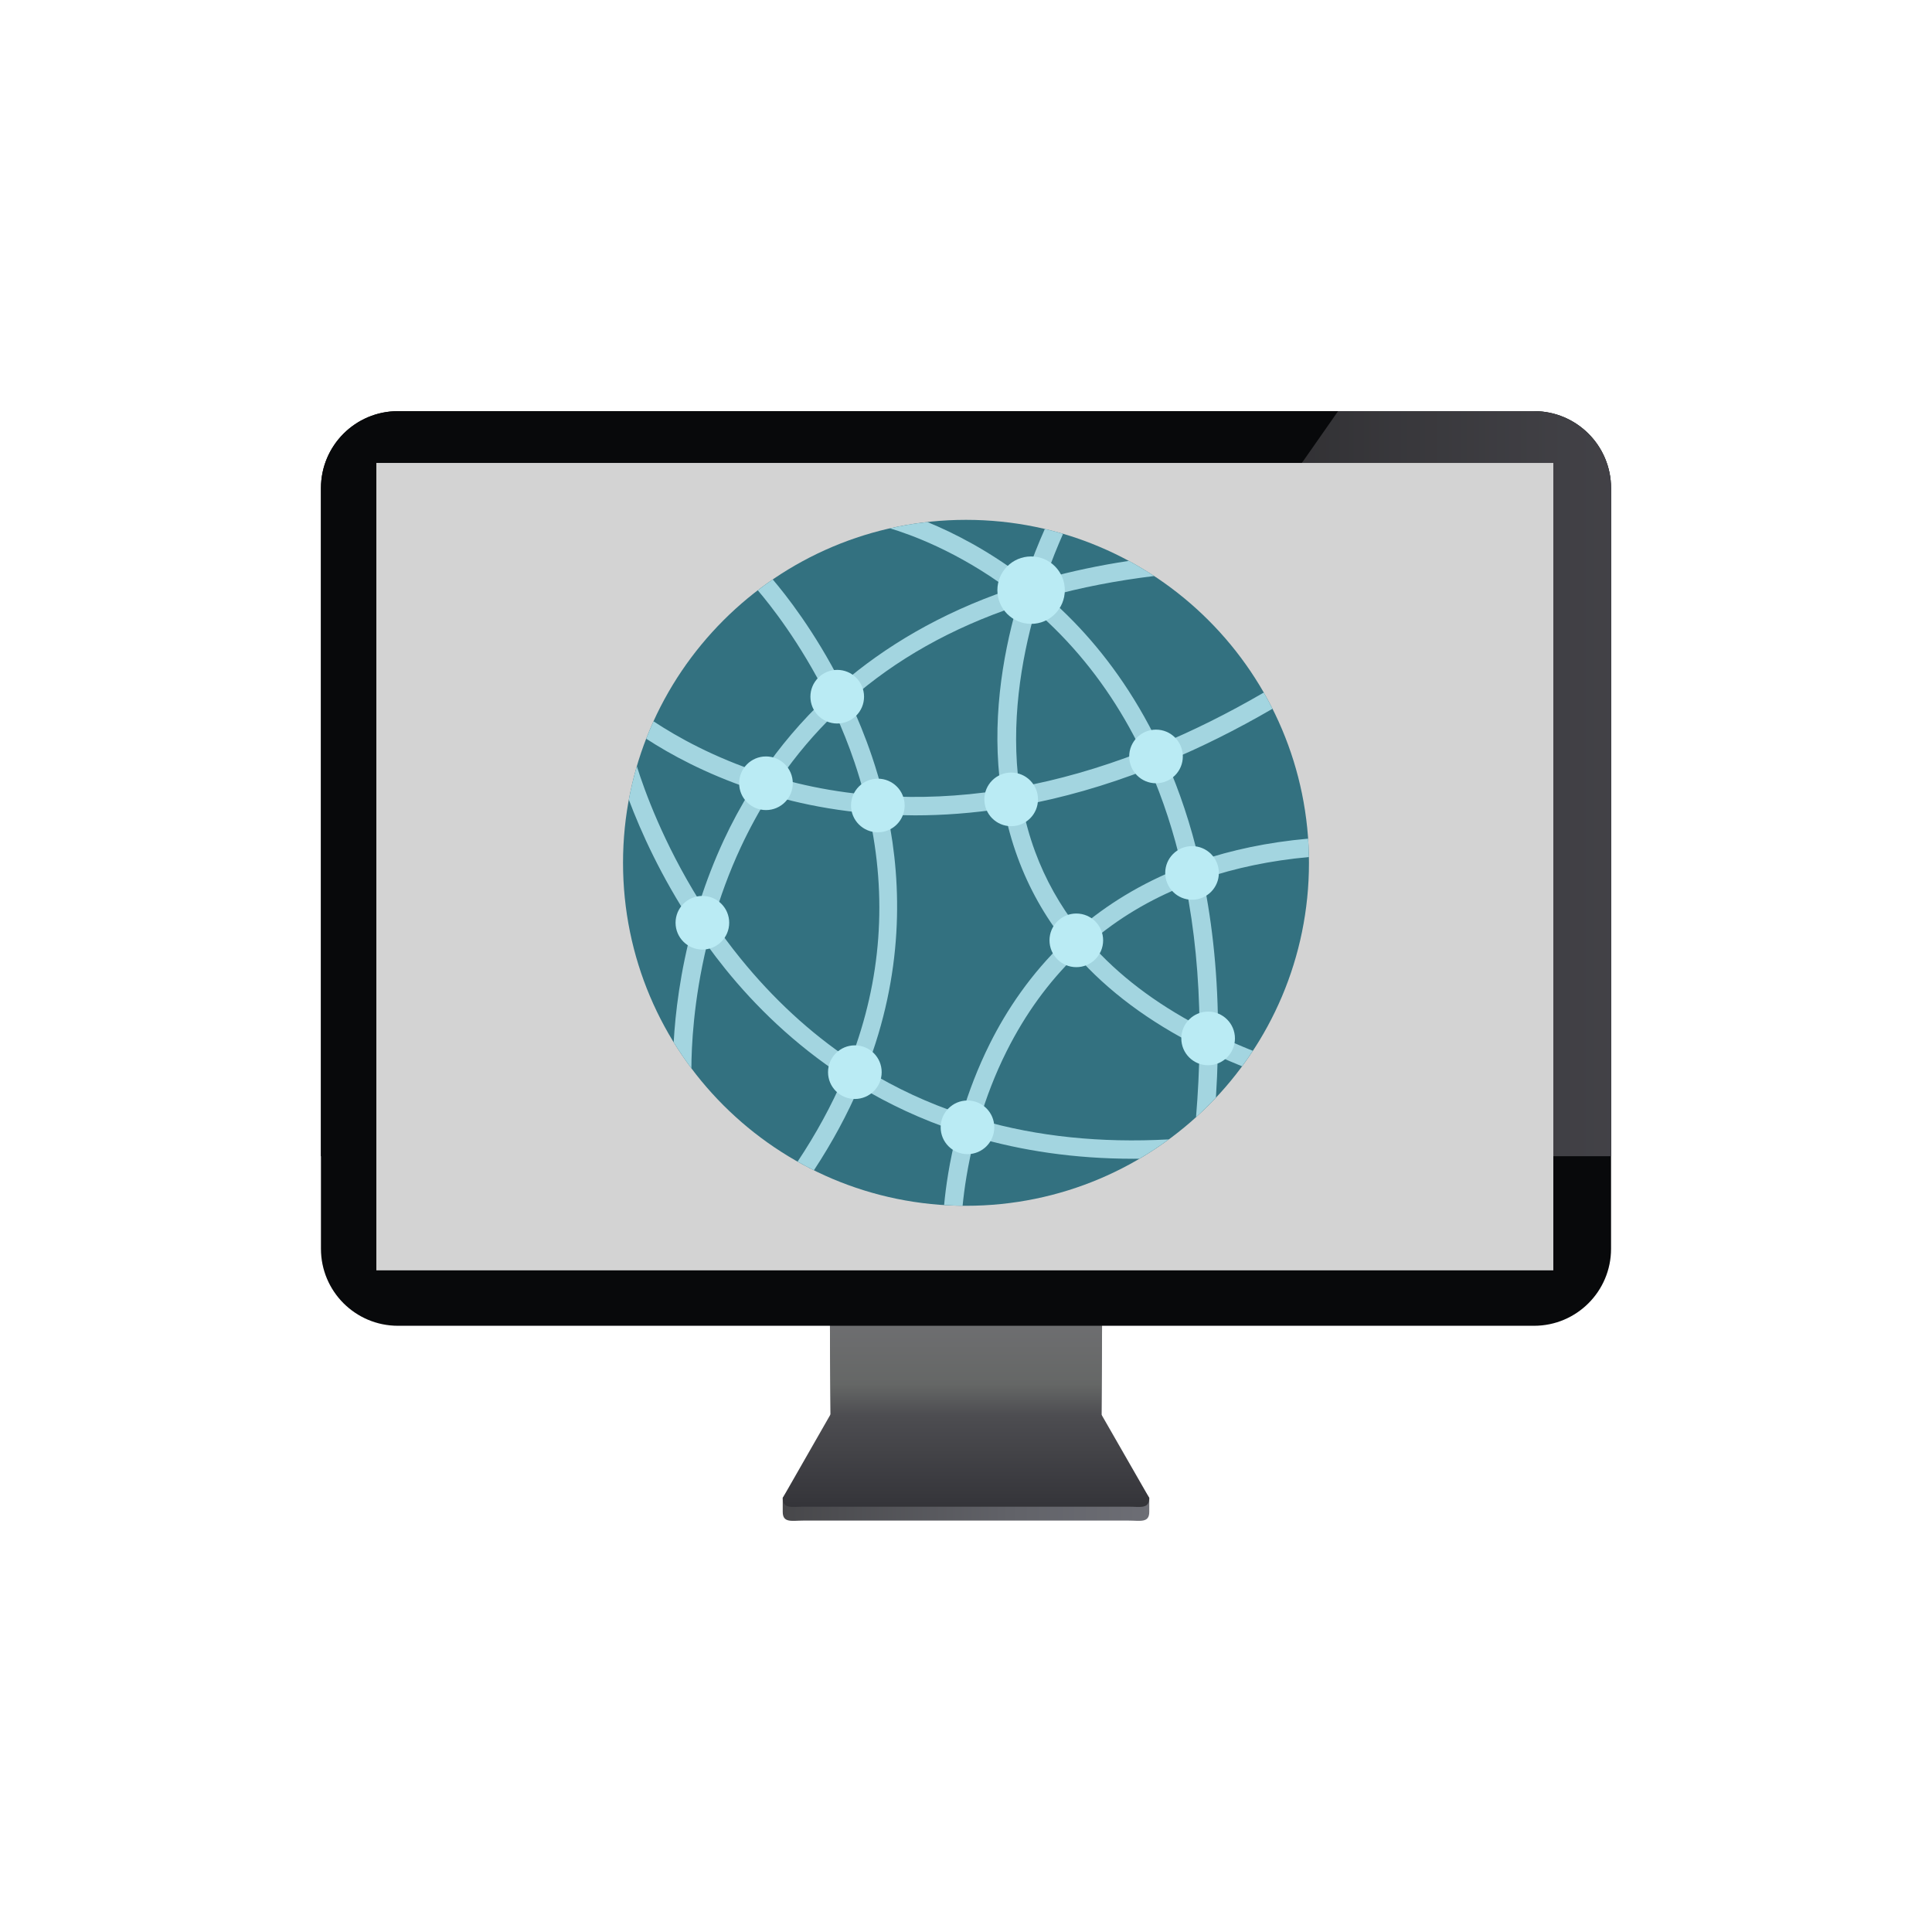 <?xml version="1.0" encoding="iso-8859-1"?>
<!-- Generator: Adobe Illustrator 19.0.0, SVG Export Plug-In . SVG Version: 6.00 Build 0)  -->
<svg version="1.1" id="Layer_1" xmlns="http://www.w3.org/2000/svg" xmlns:xlink="http://www.w3.org/1999/xlink" x="0px" y="0px"
	 viewBox="0 0 496.158 496.158" style="enable-background:new 0 0 496.158 496.158;" xml:space="preserve">
<path style="fill:#48A1AF;opacity:0;" d="M248.082,0.003C111.07,0.003,0,111.063,0,248.085c0,137.001,111.07,248.07,248.082,248.07
	c137.006,0,248.076-111.069,248.076-248.07C496.158,111.062,385.088,0.003,248.082,0.003z"/>
<linearGradient id="SVGID_1_" gradientUnits="userSpaceOnUse" x1="201.014" y1="139.128" x2="295.144" y2="139.128" gradientTransform="matrix(1 0 0 -1 0 498.158)">
	<stop  offset="0" style="stop-color:#47474A"/>
	<stop  offset="0.62" style="stop-color:#616268"/>
	<stop  offset="1" style="stop-color:#6D6E75"/>
</linearGradient>
<path style="fill:url(#SVGID_1_);" d="M282.87,366.303l0.202-33.55c0-2.904-2.355-5.261-5.259-5.261h-59.468
	c-2.912,0-5.259,2.357-5.259,5.261l0.225,33.446l-12.297,18.483v3.586c0,2.904,2.354,2.234,5.257,2.234h83.605
	c2.905,0,5.268,0.67,5.268-2.234v-3.586L282.87,366.303z"/>
<linearGradient id="SVGID_2_" gradientUnits="userSpaceOnUse" x1="248.079" y1="173.675" x2="248.079" y2="111.162" gradientTransform="matrix(1 0 0 -1 0 498.158)">
	<stop  offset="0.115" style="stop-color:#737377"/>
	<stop  offset="0.189" style="stop-color:#707073"/>
	<stop  offset="0.497" style="stop-color:#656766"/>
	<stop  offset="0.624" style="stop-color:#4D4D51"/>
	<stop  offset="1" style="stop-color:#343439"/>
</linearGradient>
<path style="fill:url(#SVGID_2_);" d="M282.87,363.289l0.202-33.547c0-2.914-2.355-5.259-5.259-5.259h-59.468
	c-2.912,0-5.259,2.345-5.259,5.259l0.225,33.444l-12.297,21.498c0,2.908,2.354,2.248,5.257,2.248h83.605
	c2.905,0,5.268,0.66,5.268-2.248L282.87,363.289z"/>
<path style="fill:#08090B;" d="M393.959,105.588h-291.76c-10.925,0-19.776,8.859-19.776,19.782V320.7
	c0,10.923,8.852,19.774,19.776,19.774h291.76c10.918,0,19.776-8.852,19.776-19.774V125.37
	C413.735,114.447,404.877,105.588,393.959,105.588z"/>
<rect x="96.649" y="118.589" style="fill:#343433;" width="302.26" height="1.038"/>
<g>
	<path style="fill:#08090B;" d="M102.199,105.588c-10.925,0-19.776,8.859-19.776,19.782v171.559h14.225V118.885h237.694
		l9.296-13.296L102.199,105.588L102.199,105.588z"/>
	<path style="fill:#08090B;" d="M393.959,105.588h-50.321l-9.296,13.296h64.566v178.045h14.827V125.371
		C413.735,114.447,404.877,105.588,393.959,105.588z"/>
</g>
<g style="opacity:0.3;">
	
		<linearGradient id="SVGID_3_" gradientUnits="userSpaceOnUse" x1="334.342" y1="296.899" x2="427.072" y2="296.899" gradientTransform="matrix(1 0 0 -1 0 498.158)">
		<stop  offset="0" style="stop-color:#959397"/>
		<stop  offset="0.234" style="stop-color:#A6A4AA"/>
		<stop  offset="0.731" style="stop-color:#C4C2CC"/>
		<stop  offset="1" style="stop-color:#D0CED9"/>
	</linearGradient>
	<path style="fill:url(#SVGID_3_);" d="M393.959,105.588h-50.321l-9.296,13.296h64.566v178.045h14.827V125.371
		C413.735,114.447,404.877,105.588,393.959,105.588z"/>
</g>
<rect x="96.649" y="118.889" style="fill:#D3D3D3;" width="302.26" height="207.35"/>
<path style="fill:#337180;" d="M248.08,133.502c-48.646,0-88.08,39.431-88.08,88.081c0,48.642,39.434,88.077,88.08,88.077
	c48.643,0,88.078-39.435,88.078-88.077C336.158,172.933,296.723,133.502,248.08,133.502z"/>
<path style="fill:#A3D5E0;" d="M308.99,225.715c8.296-2.825,17.335-4.719,27.149-5.616c-0.027-1.586-0.093-3.161-0.201-4.725
	c-10.466,0.939-19.739,2.944-27.958,5.731c-2.221-9.485-5.096-17.952-8.396-25.497c8.719-3.636,17.795-8.115,27.205-13.588
	c-0.711-1.41-1.453-2.799-2.236-4.165c-9.331,5.433-18.32,9.86-26.941,13.447c-6.474-13.48-14.25-23.798-21.772-31.548
	c-2.271-2.34-4.561-4.497-6.847-6.494c8.567-2.373,17.7-4.153,27.399-5.331c-2.106-1.384-4.272-2.684-6.497-3.886
	c-7.639,1.156-14.767,2.684-21.425,4.525c1.589-4.548,3.188-8.444,4.536-11.483c-1.543-0.455-3.104-0.871-4.681-1.242
	c-1.518,3.408-3.282,7.739-4.993,12.779c-9.481-7.276-18.489-11.822-25.181-14.56c-3.261,0.366-6.467,0.906-9.608,1.618
	c5.166,1.542,17.357,5.9,30.642,15.755c-17.911,6.146-32.002,14.685-43.1,24.233c-6.875-13.55-14.294-22.941-17.638-26.857
	c-1.309,0.895-2.59,1.823-3.845,2.785c3.089,3.613,10.838,13.321,17.821,27.344c-6.732,6.302-12.253,12.959-16.776,19.604
	c-12.354-4.033-21.755-9.291-27.824-13.305c-0.665,1.468-1.29,2.959-1.876,4.469c6.139,3.997,15.211,8.973,27.029,12.943
	c-2.753,4.426-5.099,8.813-7.068,13.05c-2.503,5.377-4.525,10.686-6.17,15.806c-9.424-15.077-14.303-28.702-16.19-34.731
	c-0.825,2.81-1.513,5.679-2.056,8.598c3.015,8.023,8.213,19.694,16.469,32.114c-3.333,12.185-4.544,22.884-4.953,30.176
	c1.417,2.303,2.935,4.539,4.551,6.694c0.012-5.331,0.498-17.251,3.988-31.713c1.504,2.073,3.083,4.156,4.764,6.236
	c7.544,9.334,17.53,19.224,30.401,27.639c-3.148,7.351-7.108,14.62-11.88,21.8c1.375,0.777,2.771,1.516,4.193,2.219
	c4.797-7.293,8.632-14.487,11.66-21.534c7.451,4.481,15.799,8.447,25.127,11.551c-2.065,7.935-2.961,14.638-3.352,18.918
	c1.574,0.099,3.157,0.156,4.751,0.172c0.39-4.042,1.249-10.299,3.142-17.664c12.006,3.511,25.543,5.603,40.768,5.603
	c0.498,0,1.002-0.009,1.502-0.013c2.6-1.528,5.115-3.184,7.535-4.962c-17.51,0.955-33.721-0.733-48.578-5.029
	c1.658-5.561,3.901-11.576,6.945-17.637c4.803-9.563,10.77-17.769,17.856-24.632c8.145,9.222,18.722,17.098,31.66,23.589
	c-0.081,5.859-0.377,11.863-0.89,18.007c1.769-1.602,3.475-3.277,5.109-5.017c0.235-3.662,0.395-7.241,0.474-10.73
	c2.028,0.925,4.112,1.815,6.243,2.679c0.958-1.298,1.883-2.626,2.77-3.978c-3.094-1.233-6.064-2.536-8.936-3.898
	C312.838,250.922,311.417,237.573,308.99,225.715z M265.861,156.806c2.204,1.92,4.408,3.991,6.59,6.238
	c8.405,8.659,15.342,18.709,20.797,30.014c-11.165,4.339-21.681,7.251-31.487,9.071
	C259.535,185.743,262.203,169.642,265.861,156.806z M261.137,155.655c-3.793,13.313-6.504,30.044-4.073,47.275
	c-11.05,1.704-21.142,2.032-30.172,1.489c-0.882-3.565-1.882-6.95-2.955-10.125c-1.747-5.171-3.729-9.992-5.807-14.434
	C230.05,169.337,244.403,161.257,261.137,155.655z M214.475,183.241c1.786,3.914,3.481,8.111,4.988,12.565
	c0.928,2.748,1.742,5.488,2.467,8.224c-6.29-0.62-12.016-1.643-17.121-2.878c-1.541-0.373-3.039-0.773-4.509-1.189
	C204.506,193.874,209.239,188.305,214.475,183.241z M218.454,272.215c-10.407-6.971-19.874-15.693-28.356-26.163
	c-2.529-3.121-4.85-6.262-6.975-9.372c1.77-6.145,4.093-12.62,7.146-19.156c2.199-4.708,4.646-9.176,7.319-13.424
	c1.886,0.555,3.829,1.083,5.839,1.576c5.813,1.421,12.402,2.572,19.688,3.199C227.906,230.466,226.341,251.645,218.454,272.215z
	 M254.223,267.988c-3.145,6.289-5.462,12.477-7.182,18.193c-8.691-2.881-16.902-6.686-24.618-11.418
	c9.537-24.611,9.306-47.229,5.544-65.562c2.283,0.114,4.607,0.191,7.016,0.191c7.099,0,14.733-0.536,22.861-1.792
	c0.83,4.235,1.985,8.485,3.539,12.704c2.862,7.775,6.883,14.939,12.039,21.479C264.628,250.184,258.48,259.472,254.223,267.988z
	 M276.946,238.585c-4.752-6.079-8.475-12.707-11.121-19.884c-1.452-3.938-2.534-7.916-3.308-11.896
	c10.189-1.886,21.115-4.917,32.705-9.44c3.456,7.897,6.221,16.372,8.286,25.384C292.861,226.921,284.113,232.435,276.946,238.585z
	 M279.877,242.107c7.167-6.187,15.387-11.105,24.619-14.761c2.252,11.302,3.442,23.408,3.559,36.249
	C296.602,257.579,287.191,250.407,279.877,242.107z"/>
<g>
	<circle style="fill:#BAEBF4;" cx="306.129" cy="224.179" r="6.888"/>
	<circle style="fill:#BAEBF4;" cx="276.409" cy="241.489" r="6.888"/>
	<circle style="fill:#BAEBF4;" cx="248.459" cy="289.509" r="6.888"/>
	<path style="fill:#BAEBF4;" d="M219.535,268.454c-3.801,0-6.888,3.083-6.888,6.888s3.087,6.887,6.888,6.887
		c3.804,0,6.89-3.082,6.89-6.887S223.339,268.454,219.535,268.454z"/>
	<circle style="fill:#BAEBF4;" cx="180.379" cy="236.969" r="6.888"/>
	<circle style="fill:#BAEBF4;" cx="196.709" cy="201.149" r="6.888"/>
	<circle style="fill:#BAEBF4;" cx="225.439" cy="206.859" r="6.887"/>
	<circle style="fill:#BAEBF4;" cx="215.009" cy="178.919" r="6.888"/>
	<path style="fill:#BAEBF4;" d="M264.798,142.901c-4.781,0-8.66,3.874-8.66,8.659c0,4.784,3.879,8.658,8.66,8.658
		c4.782,0,8.658-3.874,8.658-8.658C273.456,146.775,269.58,142.901,264.798,142.901z"/>
	<circle style="fill:#BAEBF4;" cx="259.679" cy="205.289" r="6.888"/>
	<path style="fill:#BAEBF4;" d="M296.875,187.376c-3.806,0-6.886,3.082-6.886,6.887c0,3.806,3.08,6.889,6.886,6.889
		c3.805,0,6.888-3.083,6.888-6.889C303.763,190.458,300.68,187.376,296.875,187.376z"/>
	<circle style="fill:#BAEBF4;" cx="310.259" cy="266.679" r="6.888"/>
</g>
<g>
</g>
<g>
</g>
<g>
</g>
<g>
</g>
<g>
</g>
<g>
</g>
<g>
</g>
<g>
</g>
<g>
</g>
<g>
</g>
<g>
</g>
<g>
</g>
<g>
</g>
<g>
</g>
<g>
</g>
</svg>
